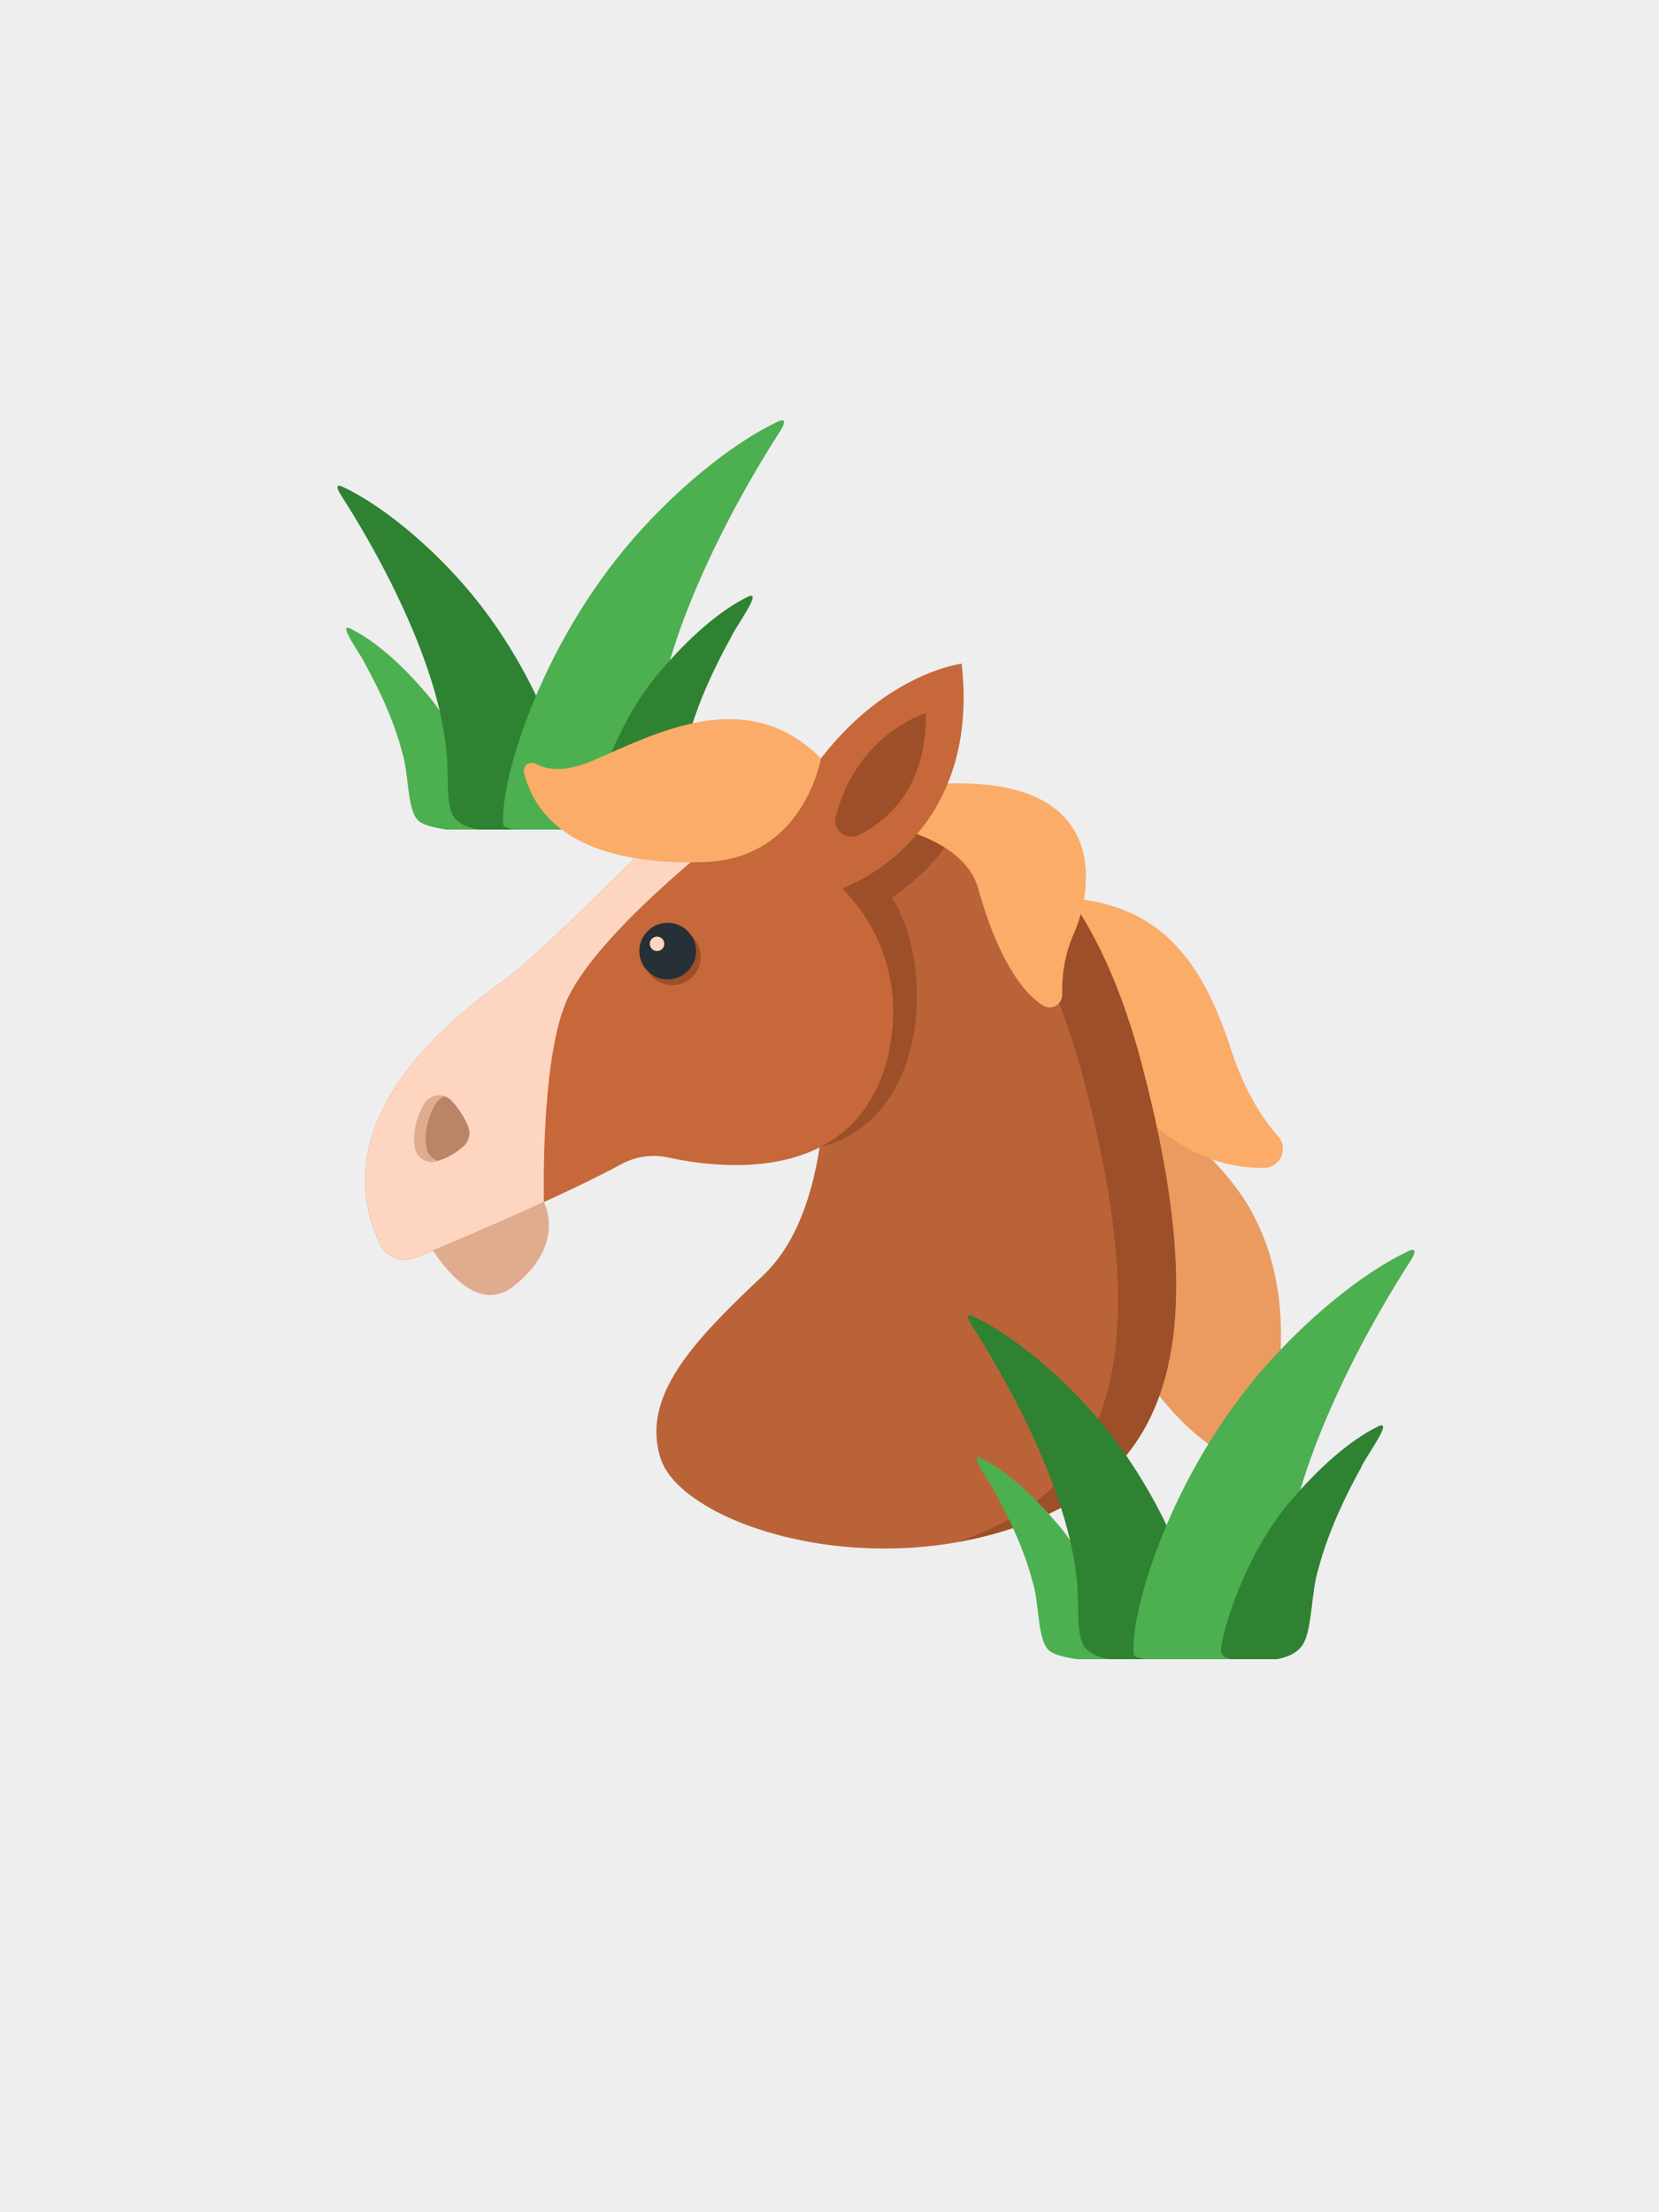 <svg width="150" height="200" viewBox="0 0 150 200" fill="none" xmlns="http://www.w3.org/2000/svg">
<rect width="150" height="200" fill="#EEEEEE"/>
<g clip-path="url(#clip0_10888_17874)">
<path d="M37.753 74.119C38.85 75.391 45.846 75.366 47.168 75.254C47.517 75.219 43.719 74.894 43.847 74.676C43.99 74.469 43.955 74.205 43.913 73.947C43.709 72.223 41.73 66.192 38.317 62.431C36.487 60.282 33.981 57.92 31.608 56.8C30.512 56.354 32.715 59.283 33.013 60.034C34.202 62.178 35.606 65.072 36.354 67.981C36.969 69.861 36.795 72.984 37.707 74.063L37.748 74.114L37.753 74.119Z" fill="#4CAF50"/>
<path d="M41.049 73.871C42.458 75.71 46.445 74.955 48.664 75.112C49.587 75.077 51.181 75.183 51.832 74.742C52.221 71.833 49.254 61.225 41.879 52.806C38.855 49.349 34.688 45.745 30.916 43.977C30.189 43.698 30.614 44.417 30.87 44.833C33.192 48.406 40.367 60.363 40.459 69.613C40.541 71.007 40.372 72.755 41.013 73.815L41.049 73.871Z" fill="#2E8232"/>
<path d="M58.358 73.631C56.677 75.821 51.936 74.919 49.297 75.111C48.2 75.071 46.304 75.197 45.525 74.67C45.059 71.209 48.59 58.593 57.364 48.578C60.972 44.467 65.928 40.184 70.412 38.076C71.278 37.746 70.776 38.598 70.468 39.094C67.711 43.347 59.178 57.564 59.065 68.568C58.968 70.225 59.168 72.303 58.404 73.565L58.358 73.631Z" fill="#4CAF50"/>
<path d="M60.582 73.957C59.311 75.432 56.2 75.163 54.668 75.041C54.268 75.001 53.674 74.859 53.53 74.605C53.366 74.367 53.402 74.063 53.453 73.764C53.689 71.767 55.98 64.788 59.931 60.434C62.048 57.945 64.954 55.213 67.701 53.911C68.972 53.394 66.419 56.785 66.076 57.656C64.703 60.135 63.073 63.49 62.202 66.856C61.489 69.035 61.694 72.644 60.633 73.901L60.587 73.957H60.582Z" fill="#2E8232"/>
</g>
<g clip-path="url(#clip1_10888_17874)">
<path d="M99.273 114.929C99.273 114.929 102.053 126.554 111.065 131.737C112.338 132.47 113.972 131.854 114.378 130.439C115.579 126.299 117.269 117.709 113.544 110.274C110.976 104.858 104.41 100.446 103.699 99.164C102.987 97.883 99.273 106.855 99.273 106.855V114.929Z" fill="#EB9B5F"/>
<path d="M93.158 81.226C93.158 81.226 98.928 105.725 114.283 105.586C115.767 105.575 116.54 103.833 115.556 102.723C114.194 101.186 112.582 98.75 111.37 95.066C108.824 87.308 104.999 80.355 93.152 81.226H93.158Z" fill="#FAAC68"/>
<path d="M74.528 95.48C74.528 95.48 75.484 109.214 68.986 115.318C62.487 121.422 57.995 126.288 59.718 131.82C61.436 137.353 76.44 142.691 90.489 138.496C104.537 134.301 110.458 123.808 103.292 96.434C96.126 69.061 81.121 73.256 81.121 73.256L72.043 80.026L74.528 95.475V95.48Z" fill="#BA6339"/>
<path d="M103.286 96.434C96.12 69.061 81.115 73.256 81.115 73.256L79.492 74.466C84.39 75.032 93.085 78.866 98.038 97.788C104.97 124.263 99.656 134.945 86.591 139.412C87.887 139.178 89.188 138.879 90.477 138.49C104.526 134.295 110.446 123.802 103.28 96.429L103.286 96.434Z" fill="#9C4F28"/>
<path d="M74.222 103.666C74.222 103.666 81.888 102.467 82.839 91.691C83.312 84.821 80.638 81.153 80.638 81.153C80.638 81.153 85.235 78.201 86.464 74.522L82.839 72.613L72.188 80.948V94.931L74.222 103.666Z" fill="#9C4F28"/>
<path d="M81.052 74.849C81.052 74.849 87.296 76.119 88.441 80.314C89.391 83.799 91.309 88.949 94.267 90.885C95.04 91.396 96.068 90.824 96.04 89.897C96.007 88.516 96.168 86.468 97.102 84.382C98.759 80.692 101.472 67.751 79.602 71.486L81.047 74.843L81.052 74.849Z" fill="#FAAC68"/>
<path d="M37.992 111.09C37.992 111.09 42.128 119.63 46.403 116.306C51.279 112.516 49.172 108.682 49.172 108.682L43.685 106.518L37.998 111.096L37.992 111.09Z" fill="#DFAC8E"/>
<path d="M61.916 73.023C61.916 73.023 49.302 85.942 45.482 88.705C41.88 91.313 28.843 100.791 34.336 112.421C34.914 113.648 36.349 114.225 37.605 113.703C41.752 111.978 51.136 107.993 56.178 105.247C57.474 104.542 58.98 104.331 60.42 104.647C65.374 105.724 77.103 107.006 80.167 95.958C82.079 88.616 79.022 83.178 76.153 80.315C76.153 80.315 88.767 76.025 86.949 60C86.949 60 78.921 60.954 72.617 70.871L61.916 73.023Z" fill="#C66839"/>
<path d="M66.035 72.197L61.916 73.024C61.916 73.024 49.302 85.942 45.482 88.705C41.88 91.313 28.843 100.791 34.336 112.416C34.92 113.648 36.349 114.22 37.605 113.698C40.196 112.621 44.832 110.663 49.174 108.671C49.124 104.98 49.196 95.486 51.12 90.736C53.538 84.76 65.007 75.859 65.007 75.859L66.041 72.191L66.035 72.197Z" fill="#FDD5C1"/>
<path d="M38.333 99.848C37.799 100.802 37.315 102.156 37.521 103.704C37.643 104.625 38.577 105.225 39.472 104.981C40.201 104.781 41.09 104.387 41.93 103.61C42.413 103.161 42.58 102.461 42.33 101.851C42.063 101.202 41.596 100.319 40.823 99.509C40.101 98.755 38.844 98.938 38.338 99.848H38.333Z" fill="#BA8466"/>
<path d="M38.538 103.699C38.327 102.151 38.816 100.797 39.35 99.842C39.55 99.481 39.867 99.243 40.223 99.121C39.533 98.882 38.716 99.148 38.333 99.842C37.799 100.797 37.315 102.151 37.521 103.699C37.643 104.62 38.577 105.219 39.472 104.975C39.506 104.964 39.545 104.953 39.578 104.942C39.044 104.759 38.616 104.298 38.538 103.699Z" fill="#DFAC8E"/>
<path d="M74.224 68.574C74.224 68.574 72.712 77.597 63.778 77.93C55.795 78.229 48.974 76.193 47.378 69.861C47.222 69.234 47.906 68.746 48.473 69.062C49.463 69.617 51.086 69.85 53.66 68.74C59.136 66.388 67.519 61.788 74.224 68.569V68.574Z" fill="#FAAC68"/>
<path d="M83.701 64.484C83.701 64.484 77.525 66.277 75.568 73.823C75.251 75.039 76.541 76.054 77.664 75.488C80.244 74.184 83.824 71.165 83.701 64.49V64.484Z" fill="#9C4F28"/>
<path d="M63.354 86.503C63.354 85.088 62.203 83.945 60.791 83.945C59.379 83.945 58.223 85.094 58.223 86.503C58.223 87.913 59.373 89.061 60.791 89.061C62.209 89.061 63.354 87.913 63.354 86.503Z" fill="#9C4F28"/>
<path d="M62.93 85.986C62.93 84.571 61.78 83.428 60.367 83.428C58.956 83.428 57.805 84.576 57.805 85.986C57.805 87.395 58.956 88.544 60.367 88.544C61.78 88.544 62.93 87.395 62.93 85.986Z" fill="#263036"/>
<path d="M60.062 85.331C60.062 84.97 59.767 84.676 59.406 84.676C59.045 84.676 58.75 84.97 58.75 85.331C58.75 85.691 59.045 85.985 59.406 85.985C59.767 85.985 60.062 85.691 60.062 85.331Z" fill="#FDD5C1"/>
</g>
<g clip-path="url(#clip2_10888_17874)">
<path d="M94.753 149.119C95.85 150.391 102.846 150.366 104.168 150.254C104.517 150.219 100.719 149.894 100.847 149.676C100.99 149.469 100.955 149.205 100.914 148.947C100.709 147.223 98.73 141.192 95.317 137.431C93.487 135.282 90.981 132.92 88.608 131.8C87.512 131.354 89.715 134.283 90.013 135.034C91.202 137.178 92.606 140.072 93.354 142.981C93.969 144.861 93.795 147.984 94.707 149.063L94.748 149.114L94.753 149.119Z" fill="#4CAF50"/>
<path d="M98.049 148.871C99.458 150.71 103.445 149.955 105.664 150.112C106.587 150.077 108.181 150.183 108.832 149.742C109.221 146.833 106.254 136.225 98.879 127.806C95.855 124.349 91.689 120.745 87.916 118.977C87.189 118.698 87.614 119.418 87.87 119.833C90.192 123.406 97.367 135.363 97.459 144.613C97.541 146.007 97.372 147.755 98.013 148.815L98.049 148.871Z" fill="#2E8232"/>
<path d="M115.358 148.631C113.677 150.821 108.936 149.919 106.297 150.111C105.2 150.071 103.304 150.197 102.525 149.67C102.059 146.208 105.59 133.593 114.364 123.578C117.972 119.467 122.928 115.184 127.412 113.076C128.278 112.746 127.776 113.598 127.468 114.095C124.711 118.347 116.178 132.564 116.065 143.568C115.968 145.225 116.168 147.303 115.404 148.565L115.358 148.631Z" fill="#4CAF50"/>
<path d="M117.582 148.957C116.311 150.432 113.2 150.163 111.668 150.041C111.268 150.001 110.674 149.859 110.53 149.605C110.366 149.367 110.402 149.063 110.453 148.764C110.689 146.767 112.98 139.788 116.931 135.434C119.048 132.945 121.954 130.213 124.701 128.911C125.972 128.394 123.419 131.785 123.076 132.656C121.703 135.135 120.073 138.49 119.202 141.856C118.489 144.035 118.694 147.644 117.633 148.901L117.587 148.957H117.582Z" fill="#2E8232"/>
</g>
<defs>
<clipPath id="clip0_10888_17874">
<rect width="41" height="37" fill="white" transform="translate(30 38)"/>
</clipPath>
<clipPath id="clip1_10888_17874">
<rect width="83" height="80" fill="white" transform="translate(33 60)"/>
</clipPath>
<clipPath id="clip2_10888_17874">
<rect width="41" height="37" fill="white" transform="translate(87 113)"/>
</clipPath>
</defs>
</svg>
